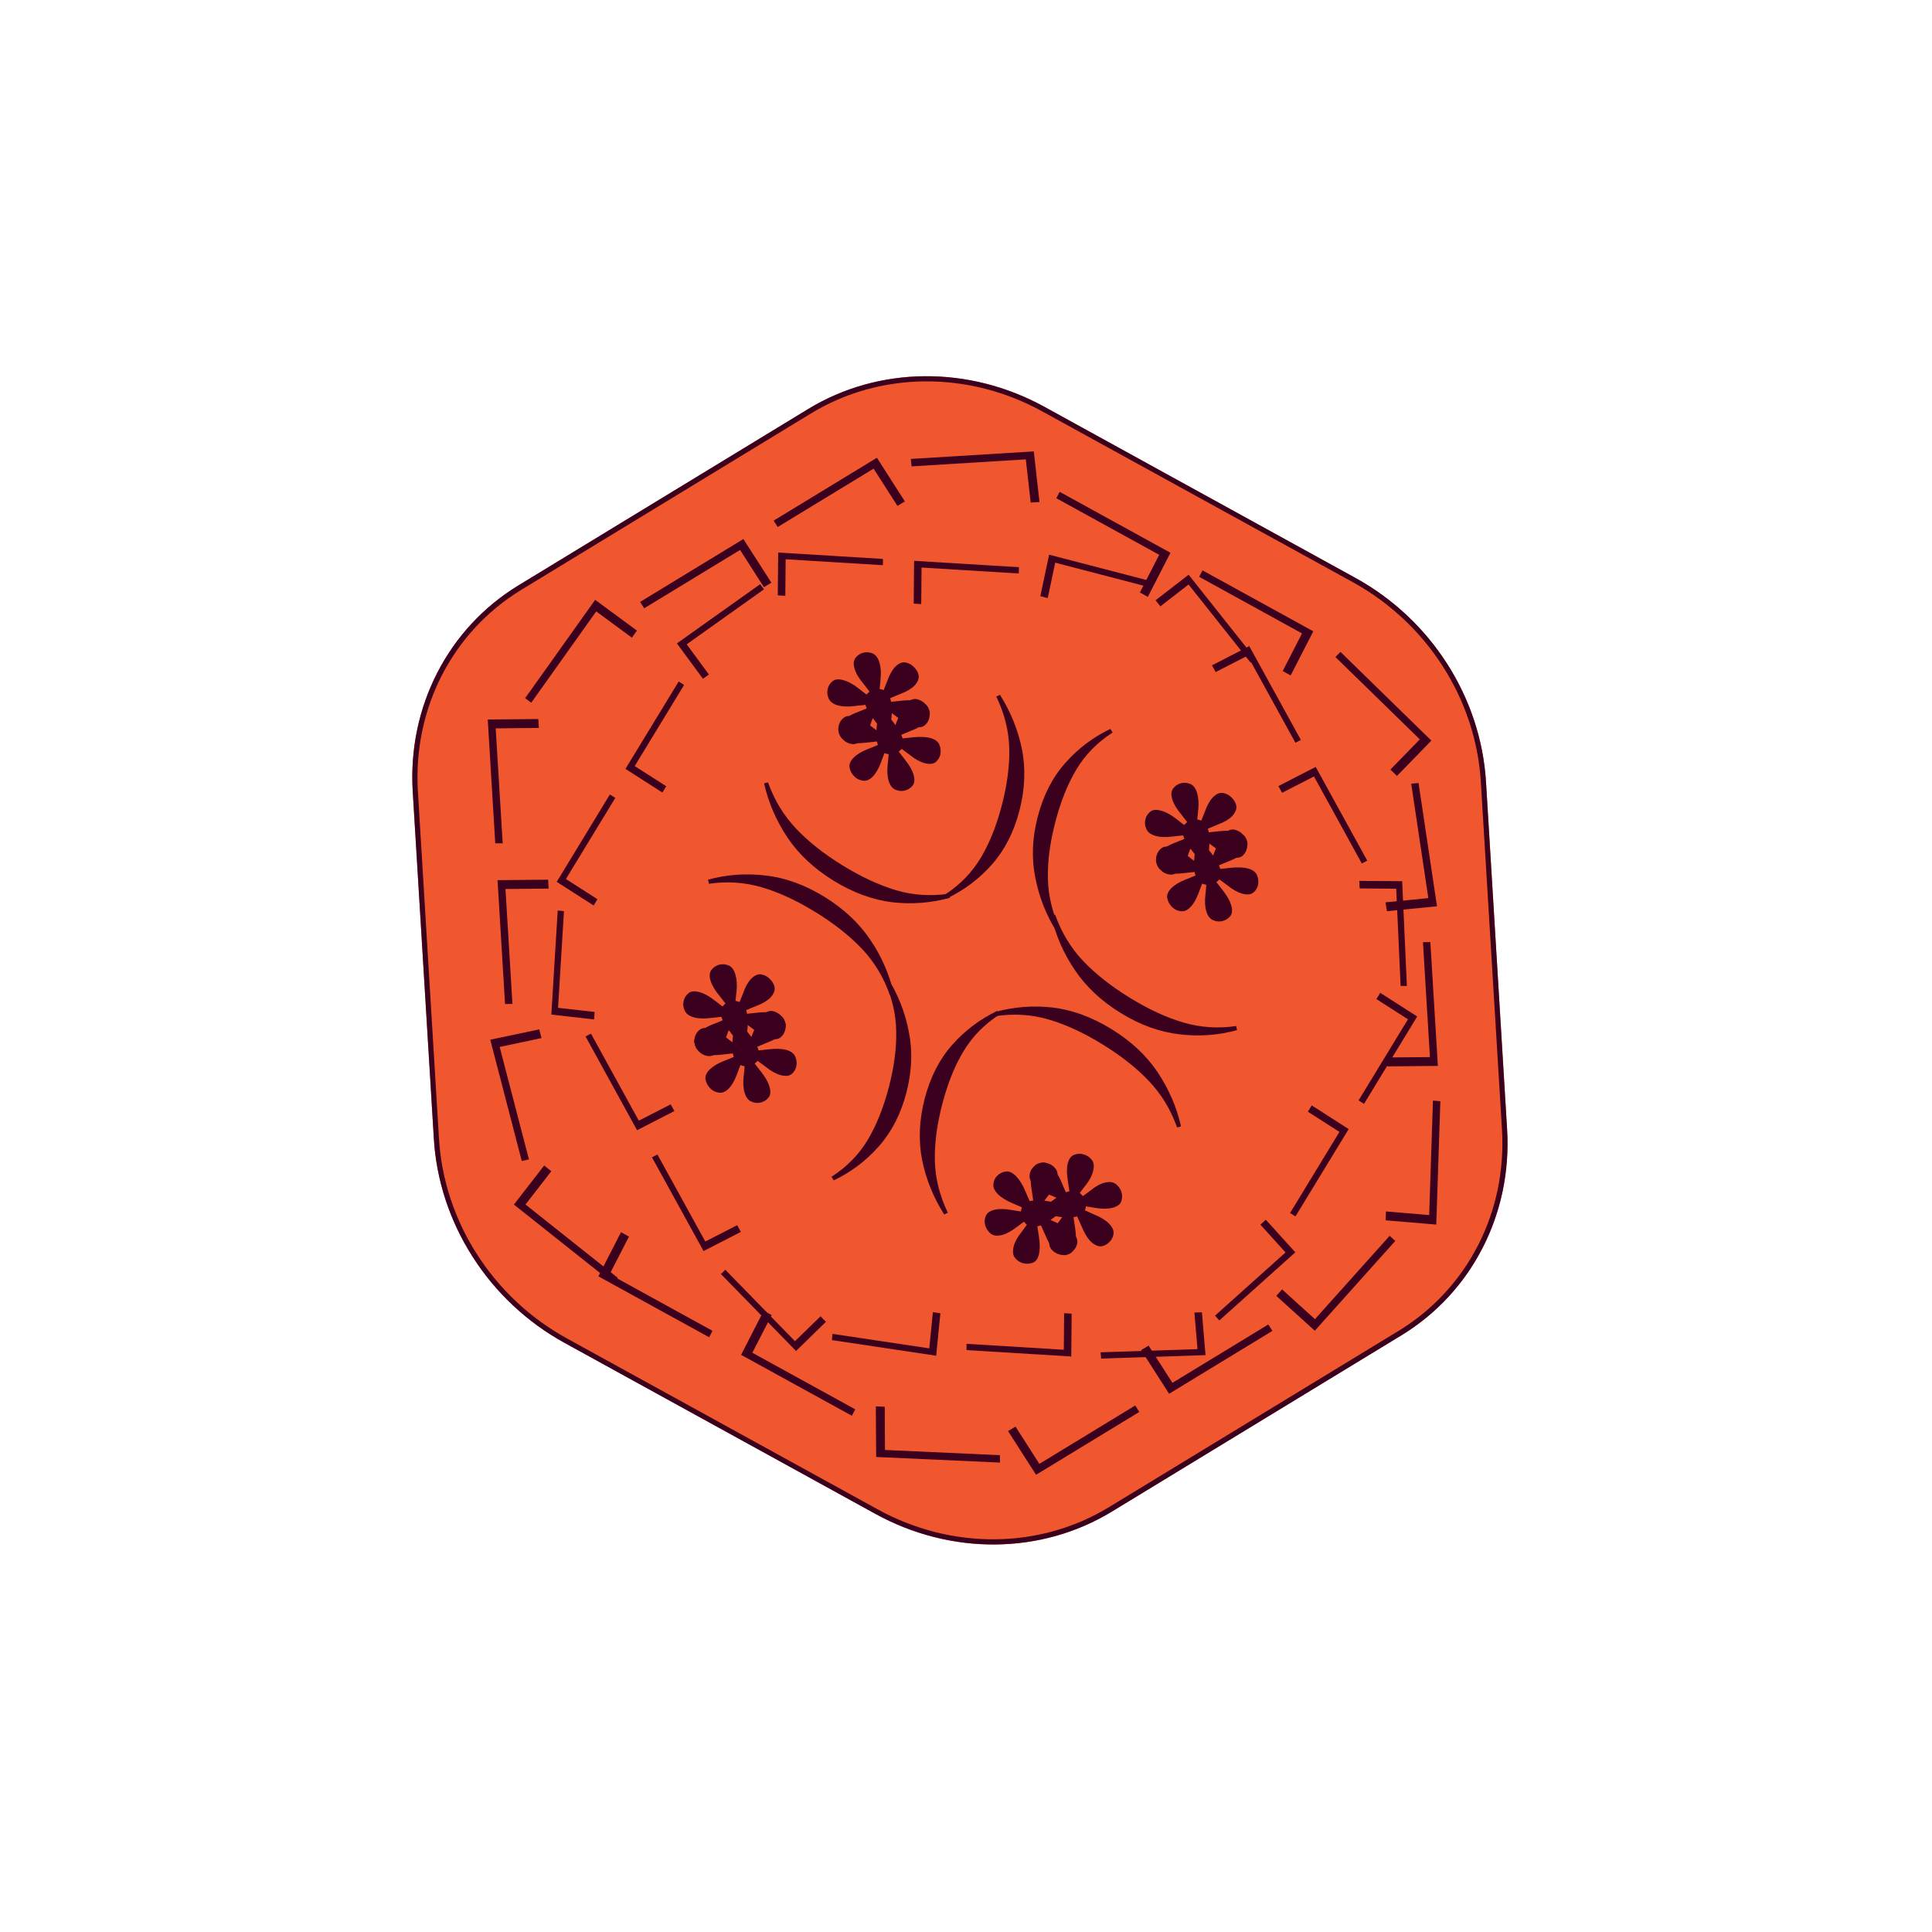 <svg width="46" height="46" viewBox="0 0 46 46" fill="none" xmlns="http://www.w3.org/2000/svg">
<path d="M13.441 31.973C11.639 30.982 10.452 29.129 10.33 27.115L9.827 18.846C9.705 16.832 10.665 14.96 12.345 13.937L19.241 9.739C20.922 8.716 23.068 8.696 24.871 9.688L32.269 13.758C34.072 14.749 35.258 16.601 35.381 18.616L35.883 26.884C36.006 28.899 35.046 30.771 33.366 31.794L26.47 35.992C24.789 37.015 22.643 37.035 20.84 36.043L13.441 31.973Z" fill="#F0572F"/>
<path fill-rule="evenodd" clip-rule="evenodd" d="M9.95 18.845L10.452 27.113C10.572 29.084 11.732 30.896 13.496 31.866L20.895 35.936C22.659 36.906 24.758 36.887 26.402 35.886L33.298 31.688C34.942 30.687 35.881 28.857 35.761 26.886L35.258 18.617C35.139 16.646 33.978 14.835 32.215 13.864L24.816 9.795C23.052 8.825 20.953 8.843 19.309 9.844L12.413 14.043C10.769 15.044 9.83 16.874 9.95 18.845ZM10.33 27.115C10.452 29.129 11.639 30.982 13.441 31.973L20.84 36.043C22.643 37.035 24.789 37.015 26.47 35.992L33.366 31.794C35.046 30.771 36.006 28.899 35.883 26.884L35.381 18.616C35.258 16.601 34.072 14.749 32.269 13.758L24.871 9.688C23.068 8.696 20.922 8.716 19.241 9.739L12.345 13.937C10.665 14.96 9.705 16.832 9.827 18.846L10.33 27.115Z" fill="#3A001E"/>
<path d="M17.353 25.915C17.272 25.997 17.192 26.03 17.11 26.014C17.029 26.002 16.962 25.967 16.909 25.911C16.851 25.852 16.814 25.784 16.799 25.706C16.783 25.628 16.816 25.548 16.896 25.466C16.974 25.389 17.083 25.322 17.223 25.266C17.365 25.213 17.538 25.139 17.743 25.042L17.76 25.056C17.67 25.255 17.6 25.428 17.547 25.577C17.492 25.726 17.427 25.839 17.353 25.915ZM17.748 25.059C17.531 25.073 17.342 25.09 17.183 25.11C17.023 25.13 16.89 25.125 16.784 25.095C16.669 25.062 16.596 25.007 16.564 24.929C16.53 24.856 16.522 24.782 16.54 24.708C16.557 24.63 16.596 24.567 16.659 24.518C16.717 24.471 16.803 24.463 16.918 24.495C17.028 24.525 17.146 24.589 17.273 24.688C17.396 24.788 17.555 24.905 17.749 25.04L17.748 25.059ZM17.739 25.049C17.611 24.864 17.495 24.707 17.391 24.578C17.285 24.453 17.215 24.336 17.182 24.225C17.148 24.111 17.155 24.023 17.205 23.961C17.255 23.899 17.316 23.859 17.387 23.841C17.462 23.822 17.537 23.828 17.61 23.858C17.684 23.889 17.738 23.961 17.773 24.075C17.806 24.186 17.815 24.317 17.8 24.468C17.782 24.62 17.767 24.81 17.755 25.039L17.739 25.049ZM17.756 25.044L17.742 25.036C17.831 24.837 17.904 24.663 17.96 24.513C18.012 24.365 18.075 24.253 18.149 24.177C18.229 24.095 18.309 24.06 18.39 24.072C18.471 24.088 18.539 24.125 18.592 24.181C18.654 24.239 18.692 24.305 18.707 24.379C18.718 24.458 18.685 24.54 18.605 24.626C18.528 24.703 18.418 24.768 18.276 24.82C18.136 24.876 17.962 24.951 17.756 25.044ZM18.583 25.597C18.474 25.567 18.357 25.502 18.234 25.403C18.108 25.307 17.948 25.191 17.753 25.052L17.753 25.033C17.971 25.019 18.159 25.002 18.319 24.982C18.48 24.965 18.613 24.97 18.717 24.997C18.832 25.029 18.905 25.083 18.935 25.157C18.967 25.235 18.976 25.311 18.961 25.384C18.945 25.462 18.907 25.525 18.849 25.572C18.787 25.621 18.698 25.629 18.583 25.597ZM18.114 26.25C18.043 26.268 17.97 26.262 17.897 26.232C17.819 26.203 17.763 26.131 17.729 26.017C17.696 25.91 17.689 25.779 17.707 25.622C17.725 25.47 17.738 25.279 17.745 25.047L17.762 25.043C17.894 25.227 18.012 25.383 18.116 25.512C18.219 25.642 18.287 25.76 18.319 25.866C18.354 25.981 18.348 26.068 18.302 26.129C18.252 26.191 18.189 26.231 18.114 26.25Z" fill="#3A001E"/>
<path d="M17.089 25.043C17.009 25.125 16.928 25.158 16.846 25.142C16.766 25.129 16.699 25.095 16.646 25.039C16.588 24.98 16.551 24.911 16.535 24.833C16.52 24.755 16.552 24.675 16.633 24.593C16.71 24.516 16.819 24.45 16.96 24.393C17.102 24.341 17.275 24.266 17.48 24.169L17.496 24.184C17.407 24.383 17.336 24.556 17.284 24.705C17.228 24.854 17.163 24.967 17.089 25.043ZM17.485 24.186C17.267 24.201 17.079 24.218 16.919 24.238C16.759 24.258 16.627 24.253 16.521 24.222C16.406 24.19 16.333 24.135 16.301 24.057C16.267 23.984 16.259 23.91 16.277 23.836C16.294 23.758 16.333 23.694 16.395 23.646C16.453 23.598 16.54 23.591 16.655 23.623C16.765 23.652 16.883 23.716 17.01 23.816C17.133 23.915 17.291 24.033 17.486 24.168L17.485 24.186ZM17.476 24.176C17.348 23.992 17.232 23.835 17.128 23.706C17.022 23.581 16.952 23.463 16.919 23.353C16.884 23.239 16.892 23.151 16.942 23.089C16.992 23.027 17.052 22.987 17.124 22.969C17.199 22.95 17.273 22.956 17.347 22.986C17.421 23.017 17.475 23.089 17.509 23.203C17.543 23.313 17.552 23.444 17.537 23.596C17.518 23.748 17.503 23.938 17.491 24.166L17.476 24.176ZM17.493 24.172L17.478 24.164C17.568 23.965 17.64 23.791 17.696 23.641C17.748 23.493 17.811 23.38 17.885 23.304C17.966 23.222 18.046 23.188 18.127 23.2C18.208 23.216 18.276 23.252 18.329 23.308C18.391 23.366 18.429 23.433 18.443 23.507C18.455 23.586 18.421 23.668 18.342 23.754C18.264 23.831 18.155 23.895 18.013 23.948C17.872 24.004 17.699 24.079 17.493 24.172ZM18.32 24.724C18.21 24.695 18.094 24.63 17.971 24.53C17.845 24.435 17.684 24.318 17.489 24.179L17.489 24.161C17.707 24.146 17.896 24.129 18.055 24.109C18.216 24.093 18.349 24.098 18.454 24.125C18.569 24.157 18.641 24.21 18.672 24.285C18.703 24.363 18.712 24.438 18.698 24.512C18.681 24.59 18.643 24.652 18.585 24.7C18.523 24.748 18.435 24.757 18.32 24.724ZM17.851 25.378C17.78 25.396 17.707 25.39 17.633 25.36C17.556 25.33 17.5 25.258 17.465 25.144C17.433 25.038 17.426 24.906 17.443 24.75C17.462 24.598 17.475 24.406 17.482 24.175L17.499 24.171C17.631 24.354 17.749 24.511 17.852 24.64C17.956 24.77 18.024 24.887 18.056 24.994C18.09 25.108 18.085 25.196 18.038 25.257C17.988 25.319 17.926 25.359 17.851 25.378Z" fill="#3A001E"/>
<path d="M20.782 18.488C20.702 18.57 20.621 18.602 20.539 18.586C20.459 18.574 20.392 18.54 20.339 18.484C20.28 18.425 20.244 18.356 20.228 18.278C20.213 18.2 20.245 18.12 20.326 18.038C20.403 17.961 20.512 17.895 20.653 17.838C20.795 17.786 20.968 17.711 21.173 17.614L21.189 17.628C21.1 17.827 21.029 18.001 20.977 18.149C20.921 18.299 20.856 18.412 20.782 18.488ZM21.178 17.631C20.96 17.646 20.771 17.663 20.612 17.683C20.452 17.703 20.32 17.698 20.213 17.667C20.099 17.635 20.026 17.58 19.994 17.502C19.96 17.428 19.952 17.355 19.97 17.28C19.986 17.202 20.026 17.139 20.088 17.091C20.146 17.043 20.233 17.035 20.348 17.068C20.457 17.097 20.576 17.161 20.703 17.26C20.826 17.36 20.984 17.478 21.178 17.613L21.178 17.631ZM21.169 17.621C21.041 17.437 20.924 17.28 20.821 17.15C20.715 17.026 20.645 16.908 20.611 16.798C20.577 16.684 20.585 16.596 20.635 16.534C20.685 16.472 20.745 16.432 20.817 16.414C20.892 16.395 20.966 16.401 21.04 16.431C21.114 16.461 21.168 16.534 21.202 16.648C21.236 16.758 21.245 16.889 21.23 17.04C21.211 17.193 21.196 17.383 21.184 17.611L21.169 17.621ZM21.186 17.617L21.171 17.608C21.261 17.41 21.333 17.235 21.389 17.086C21.441 16.938 21.504 16.825 21.578 16.749C21.659 16.667 21.739 16.632 21.819 16.645C21.901 16.661 21.968 16.697 22.022 16.753C22.084 16.811 22.122 16.877 22.136 16.951C22.148 17.03 22.114 17.113 22.035 17.198C21.957 17.276 21.848 17.34 21.706 17.393C21.565 17.449 21.392 17.524 21.186 17.617ZM22.013 18.169C21.903 18.14 21.787 18.075 21.663 17.975C21.538 17.88 21.377 17.763 21.182 17.624L21.182 17.605C21.4 17.591 21.589 17.574 21.748 17.554C21.909 17.538 22.042 17.543 22.147 17.57C22.262 17.602 22.334 17.655 22.365 17.729C22.396 17.807 22.405 17.883 22.391 17.956C22.374 18.034 22.336 18.097 22.278 18.145C22.216 18.193 22.128 18.201 22.013 18.169ZM21.544 18.823C21.473 18.841 21.4 18.835 21.326 18.805C21.249 18.775 21.192 18.703 21.158 18.589C21.126 18.482 21.119 18.351 21.136 18.195C21.155 18.043 21.168 17.851 21.175 17.62L21.192 17.616C21.324 17.799 21.442 17.956 21.545 18.085C21.649 18.214 21.717 18.332 21.749 18.439C21.783 18.553 21.777 18.641 21.731 18.702C21.681 18.763 21.619 18.804 21.544 18.823Z" fill="#3A001E"/>
<path d="M20.519 17.615C20.439 17.697 20.358 17.73 20.276 17.714C20.195 17.701 20.129 17.667 20.075 17.611C20.017 17.552 19.98 17.484 19.965 17.405C19.949 17.328 19.982 17.248 20.062 17.166C20.14 17.089 20.249 17.022 20.39 16.966C20.531 16.913 20.704 16.839 20.91 16.742L20.926 16.756C20.837 16.955 20.766 17.128 20.714 17.277C20.658 17.426 20.593 17.539 20.519 17.615ZM20.915 16.759C20.697 16.773 20.508 16.79 20.349 16.81C20.189 16.83 20.056 16.825 19.95 16.795C19.835 16.762 19.762 16.707 19.73 16.629C19.696 16.556 19.688 16.482 19.706 16.408C19.723 16.33 19.762 16.267 19.825 16.218C19.883 16.171 19.969 16.163 20.084 16.195C20.194 16.225 20.312 16.289 20.439 16.388C20.562 16.488 20.721 16.605 20.915 16.74L20.915 16.759ZM20.906 16.749C20.777 16.564 20.661 16.407 20.558 16.278C20.451 16.153 20.381 16.036 20.348 15.925C20.314 15.811 20.321 15.723 20.371 15.661C20.421 15.599 20.482 15.559 20.553 15.541C20.628 15.522 20.703 15.528 20.777 15.558C20.85 15.589 20.904 15.661 20.939 15.775C20.972 15.886 20.981 16.016 20.966 16.168C20.948 16.32 20.933 16.51 20.921 16.739L20.906 16.749ZM20.922 16.744L20.908 16.736C20.997 16.537 21.07 16.363 21.126 16.213C21.178 16.065 21.241 15.953 21.315 15.877C21.395 15.795 21.476 15.76 21.556 15.772C21.638 15.788 21.705 15.825 21.758 15.881C21.82 15.939 21.858 16.005 21.873 16.079C21.884 16.158 21.851 16.24 21.772 16.326C21.694 16.403 21.584 16.468 21.442 16.52C21.302 16.576 21.128 16.651 20.922 16.744ZM21.749 17.297C21.64 17.267 21.523 17.202 21.4 17.102C21.274 17.007 21.114 16.89 20.919 16.752L20.919 16.733C21.137 16.719 21.326 16.701 21.485 16.681C21.646 16.665 21.779 16.67 21.884 16.697C21.998 16.729 22.071 16.783 22.101 16.857C22.133 16.935 22.142 17.011 22.128 17.084C22.111 17.162 22.073 17.225 22.015 17.272C21.953 17.321 21.864 17.329 21.749 17.297ZM21.28 17.95C21.209 17.968 21.137 17.962 21.063 17.932C20.985 17.902 20.929 17.831 20.895 17.716C20.863 17.61 20.855 17.479 20.873 17.323C20.891 17.17 20.904 16.979 20.911 16.747L20.928 16.743C21.06 16.927 21.178 17.083 21.282 17.212C21.386 17.342 21.453 17.46 21.485 17.566C21.52 17.68 21.514 17.768 21.468 17.829C21.418 17.891 21.355 17.931 21.28 17.95Z" fill="#3A001E"/>
<path d="M28.346 21.595C28.265 21.677 28.184 21.71 28.103 21.694C28.022 21.681 27.955 21.647 27.902 21.591C27.844 21.532 27.807 21.463 27.792 21.386C27.776 21.308 27.809 21.228 27.889 21.146C27.967 21.069 28.076 21.002 28.216 20.946C28.358 20.893 28.531 20.819 28.736 20.721L28.753 20.736C28.663 20.935 28.593 21.108 28.54 21.257C28.485 21.406 28.42 21.519 28.346 21.595ZM28.741 20.739C28.524 20.753 28.335 20.77 28.175 20.79C28.016 20.81 27.883 20.805 27.777 20.775C27.662 20.742 27.589 20.687 27.557 20.609C27.523 20.536 27.515 20.462 27.533 20.388C27.55 20.31 27.589 20.247 27.651 20.198C27.71 20.15 27.796 20.143 27.911 20.175C28.021 20.205 28.139 20.269 28.266 20.368C28.389 20.468 28.548 20.585 28.742 20.72L28.741 20.739ZM28.732 20.729C28.604 20.544 28.488 20.387 28.384 20.258C28.278 20.133 28.208 20.016 28.175 19.905C28.14 19.791 28.148 19.703 28.198 19.641C28.248 19.579 28.309 19.539 28.38 19.521C28.455 19.502 28.53 19.508 28.603 19.538C28.677 19.569 28.731 19.641 28.766 19.755C28.799 19.866 28.808 19.996 28.793 20.148C28.775 20.3 28.759 20.49 28.748 20.719L28.732 20.729ZM28.749 20.724L28.735 20.716C28.824 20.517 28.897 20.343 28.953 20.193C29.005 20.045 29.068 19.933 29.142 19.856C29.222 19.775 29.302 19.74 29.383 19.752C29.464 19.768 29.532 19.805 29.585 19.861C29.647 19.919 29.685 19.985 29.7 20.059C29.711 20.138 29.677 20.22 29.598 20.306C29.521 20.383 29.411 20.448 29.269 20.5C29.129 20.556 28.955 20.631 28.749 20.724ZM29.576 21.276C29.466 21.247 29.35 21.182 29.227 21.082C29.101 20.987 28.941 20.87 28.745 20.732L28.746 20.713C28.964 20.699 29.152 20.681 29.312 20.661C29.473 20.645 29.605 20.65 29.71 20.677C29.825 20.709 29.898 20.763 29.928 20.837C29.96 20.915 29.968 20.99 29.954 21.064C29.938 21.142 29.9 21.205 29.841 21.252C29.779 21.301 29.691 21.309 29.576 21.276ZM29.107 21.93C29.036 21.948 28.963 21.942 28.89 21.912C28.812 21.882 28.756 21.811 28.721 21.696C28.689 21.59 28.682 21.459 28.7 21.302C28.718 21.15 28.731 20.959 28.738 20.727L28.755 20.723C28.887 20.907 29.005 21.063 29.109 21.192C29.212 21.322 29.28 21.44 29.312 21.546C29.347 21.66 29.341 21.748 29.295 21.809C29.245 21.871 29.182 21.911 29.107 21.93Z" fill="#3A001E"/>
<path d="M28.082 20.723C28.002 20.805 27.921 20.837 27.84 20.821C27.759 20.809 27.692 20.775 27.639 20.718C27.581 20.66 27.544 20.591 27.528 20.513C27.513 20.435 27.545 20.355 27.626 20.273C27.703 20.196 27.812 20.129 27.953 20.073C28.095 20.021 28.268 19.946 28.473 19.849L28.489 19.863C28.4 20.062 28.329 20.236 28.277 20.384C28.221 20.534 28.156 20.646 28.082 20.723ZM28.478 19.866C28.26 19.88 28.072 19.898 27.912 19.918C27.753 19.938 27.62 19.933 27.514 19.902C27.399 19.87 27.326 19.815 27.294 19.737C27.26 19.663 27.252 19.59 27.27 19.515C27.287 19.437 27.326 19.374 27.388 19.326C27.447 19.278 27.533 19.27 27.648 19.303C27.758 19.332 27.876 19.396 28.003 19.495C28.126 19.595 28.285 19.712 28.479 19.848L28.478 19.866ZM28.469 19.856C28.341 19.672 28.225 19.515 28.121 19.385C28.015 19.261 27.945 19.143 27.912 19.033C27.877 18.919 27.885 18.831 27.935 18.769C27.985 18.707 28.046 18.667 28.117 18.649C28.192 18.63 28.266 18.635 28.34 18.666C28.414 18.696 28.468 18.768 28.503 18.883C28.536 18.993 28.545 19.124 28.53 19.275C28.512 19.427 28.496 19.618 28.484 19.846L28.469 19.856ZM28.486 19.852L28.471 19.843C28.561 19.644 28.633 19.47 28.689 19.321C28.741 19.172 28.805 19.06 28.878 18.984C28.959 18.902 29.039 18.867 29.12 18.88C29.201 18.896 29.269 18.932 29.322 18.988C29.384 19.046 29.422 19.112 29.436 19.186C29.448 19.265 29.414 19.348 29.335 19.433C29.258 19.511 29.148 19.575 29.006 19.628C28.866 19.684 28.692 19.759 28.486 19.852ZM29.313 20.404C29.203 20.375 29.087 20.31 28.964 20.21C28.838 20.115 28.677 19.998 28.482 19.859L28.483 19.84C28.7 19.826 28.889 19.809 29.049 19.789C29.209 19.773 29.342 19.778 29.447 19.804C29.562 19.837 29.634 19.89 29.665 19.964C29.697 20.042 29.705 20.118 29.691 20.191C29.674 20.269 29.637 20.332 29.578 20.38C29.516 20.428 29.428 20.436 29.313 20.404ZM28.844 21.058C28.773 21.076 28.7 21.07 28.626 21.039C28.549 21.01 28.493 20.938 28.458 20.824C28.426 20.717 28.419 20.586 28.436 20.43C28.455 20.278 28.468 20.086 28.475 19.855L28.492 19.85C28.624 20.034 28.742 20.191 28.845 20.32C28.949 20.449 29.017 20.567 29.049 20.674C29.084 20.788 29.078 20.875 29.032 20.936C28.982 20.998 28.919 21.039 28.844 21.058Z" fill="#3A001E"/>
<path d="M23.762 28.435C23.676 28.349 23.64 28.266 23.653 28.185C23.662 28.106 23.693 28.041 23.747 27.991C23.804 27.936 23.871 27.903 23.948 27.893C24.026 27.882 24.107 27.919 24.192 28.005C24.273 28.087 24.344 28.201 24.406 28.345C24.465 28.49 24.547 28.668 24.653 28.879L24.64 28.895C24.436 28.793 24.26 28.712 24.109 28.65C23.957 28.585 23.841 28.513 23.762 28.435ZM24.636 28.883C24.613 28.664 24.587 28.474 24.561 28.314C24.534 28.152 24.533 28.02 24.559 27.915C24.587 27.802 24.639 27.733 24.715 27.706C24.787 27.676 24.861 27.672 24.936 27.695C25.015 27.716 25.08 27.76 25.131 27.825C25.181 27.886 25.193 27.974 25.165 28.086C25.14 28.195 25.081 28.309 24.987 28.43C24.893 28.547 24.782 28.699 24.655 28.885L24.636 28.883ZM24.646 28.875C24.825 28.758 24.977 28.651 25.102 28.555C25.223 28.456 25.337 28.394 25.447 28.367C25.559 28.34 25.648 28.353 25.712 28.407C25.776 28.46 25.819 28.524 25.84 28.596C25.862 28.672 25.86 28.747 25.832 28.819C25.805 28.891 25.735 28.941 25.622 28.968C25.513 28.995 25.382 28.996 25.23 28.972C25.077 28.944 24.886 28.917 24.656 28.891L24.646 28.875ZM24.651 28.892L24.659 28.878C24.862 28.98 25.039 29.063 25.191 29.128C25.342 29.189 25.457 29.259 25.537 29.338C25.622 29.424 25.66 29.506 25.651 29.586C25.638 29.667 25.605 29.732 25.551 29.782C25.496 29.84 25.431 29.875 25.357 29.884C25.279 29.891 25.195 29.852 25.106 29.768C25.025 29.685 24.956 29.572 24.897 29.427C24.835 29.282 24.753 29.104 24.651 28.892ZM24.133 29.686C24.158 29.578 24.218 29.465 24.312 29.348C24.402 29.229 24.513 29.075 24.643 28.888L24.662 28.889C24.686 29.108 24.711 29.298 24.738 29.459C24.761 29.621 24.761 29.754 24.739 29.857C24.712 29.97 24.661 30.04 24.588 30.066C24.512 30.093 24.436 30.097 24.362 30.078C24.283 30.056 24.219 30.015 24.169 29.953C24.117 29.888 24.106 29.799 24.133 29.686ZM23.458 29.177C23.437 29.104 23.44 29.032 23.468 28.96C23.494 28.884 23.563 28.832 23.676 28.805C23.782 28.779 23.913 28.78 24.07 28.807C24.223 28.835 24.416 28.86 24.647 28.881L24.652 28.898C24.474 29.019 24.323 29.127 24.197 29.223C24.072 29.319 23.957 29.38 23.852 29.406C23.739 29.433 23.651 29.422 23.588 29.372C23.524 29.318 23.481 29.253 23.458 29.177Z" fill="#3A001E"/>
<path d="M24.624 28.224C24.539 28.139 24.503 28.056 24.515 27.975C24.524 27.895 24.556 27.831 24.61 27.781C24.666 27.726 24.733 27.693 24.811 27.683C24.888 27.672 24.97 27.709 25.055 27.795C25.135 27.877 25.207 27.991 25.269 28.135C25.327 28.28 25.41 28.458 25.516 28.669L25.502 28.685C25.299 28.583 25.122 28.501 24.971 28.44C24.819 28.375 24.704 28.303 24.624 28.224ZM25.499 28.673C25.475 28.454 25.45 28.264 25.423 28.103C25.396 27.942 25.396 27.81 25.422 27.705C25.449 27.592 25.501 27.522 25.578 27.495C25.65 27.466 25.723 27.462 25.799 27.485C25.877 27.506 25.942 27.55 25.994 27.615C26.044 27.676 26.055 27.763 26.028 27.876C26.003 27.984 25.944 28.099 25.85 28.22C25.755 28.337 25.644 28.489 25.517 28.675L25.499 28.673ZM25.508 28.665C25.688 28.547 25.84 28.441 25.965 28.345C26.085 28.246 26.2 28.184 26.309 28.157C26.422 28.13 26.51 28.143 26.574 28.197C26.639 28.25 26.681 28.314 26.702 28.386C26.724 28.462 26.722 28.536 26.695 28.608C26.667 28.68 26.597 28.73 26.484 28.758C26.375 28.784 26.245 28.786 26.093 28.761C25.939 28.733 25.748 28.706 25.519 28.68L25.508 28.665ZM25.513 28.682L25.521 28.668C25.724 28.769 25.902 28.853 26.054 28.918C26.204 28.979 26.32 29.049 26.399 29.128C26.484 29.213 26.523 29.296 26.514 29.376C26.501 29.456 26.468 29.522 26.414 29.572C26.358 29.63 26.294 29.664 26.22 29.674C26.141 29.681 26.058 29.642 25.968 29.558C25.888 29.475 25.818 29.361 25.76 29.216C25.698 29.072 25.615 28.894 25.513 28.682ZM24.995 29.476C25.02 29.368 25.08 29.255 25.175 29.138C25.265 29.018 25.375 28.865 25.506 28.678L25.524 28.679C25.548 28.898 25.573 29.088 25.6 29.249C25.623 29.411 25.624 29.544 25.602 29.647C25.574 29.76 25.524 29.829 25.451 29.855C25.374 29.882 25.299 29.887 25.225 29.868C25.146 29.846 25.081 29.805 25.031 29.743C24.98 29.678 24.968 29.589 24.995 29.476ZM24.321 28.966C24.3 28.894 24.303 28.822 24.33 28.75C24.356 28.674 24.426 28.622 24.539 28.595C24.644 28.569 24.775 28.57 24.932 28.597C25.086 28.625 25.278 28.649 25.51 28.671L25.515 28.688C25.337 28.809 25.185 28.917 25.06 29.013C24.935 29.109 24.82 29.17 24.714 29.195C24.601 29.223 24.513 29.212 24.45 29.162C24.386 29.108 24.343 29.043 24.321 28.966Z" fill="#3A001E"/>
<path d="M23.748 24.067L23.801 24.152C23.438 24.387 23.152 24.679 22.942 25.028C22.733 25.373 22.565 25.792 22.437 26.282C22.308 26.773 22.249 27.227 22.259 27.644C22.269 28.057 22.372 28.467 22.567 28.874L22.481 28.916C22.224 28.512 22.048 28.078 21.954 27.613C21.864 27.147 21.886 26.66 22.018 26.153C22.151 25.646 22.367 25.221 22.669 24.88C22.974 24.535 23.334 24.265 23.748 24.067Z" fill="#3A001E"/>
<path d="M21.118 23.255C21.374 23.66 21.548 24.095 21.638 24.561C21.732 25.025 21.713 25.511 21.58 26.018C21.448 26.525 21.229 26.951 20.923 27.295C20.622 27.637 20.265 27.907 19.851 28.104L19.798 28.019C20.16 27.785 20.446 27.494 20.655 27.149C20.864 26.8 21.033 26.38 21.162 25.889C21.29 25.398 21.349 24.946 21.338 24.532C21.329 24.116 21.226 23.704 21.031 23.297L21.118 23.255Z" fill="#3A001E"/>
<path d="M22.541 21.393L22.488 21.307C22.851 21.073 23.137 20.781 23.347 20.432C23.555 20.086 23.724 19.668 23.852 19.177C23.98 18.686 24.04 18.233 24.03 17.816C24.02 17.402 23.917 16.992 23.722 16.585L23.808 16.543C24.065 16.948 24.24 17.382 24.334 17.846C24.424 18.312 24.403 18.799 24.271 19.306C24.138 19.814 23.921 20.238 23.62 20.58C23.315 20.924 22.955 21.195 22.541 21.393Z" fill="#3A001E"/>
<path d="M25.171 22.205C24.914 21.8 24.741 21.365 24.651 20.899C24.557 20.435 24.576 19.949 24.709 19.442C24.841 18.935 25.06 18.509 25.365 18.165C25.666 17.823 26.024 17.553 26.438 17.355L26.491 17.441C26.128 17.675 25.843 17.965 25.634 18.311C25.424 18.66 25.255 19.08 25.127 19.571C24.999 20.062 24.94 20.514 24.95 20.927C24.96 21.344 25.062 21.756 25.258 22.163L25.171 22.205Z" fill="#3A001E"/>
<path d="M18.193 18.652L18.286 18.628C18.437 19.051 18.66 19.418 18.954 19.728C19.244 20.037 19.614 20.329 20.062 20.605C20.51 20.881 20.936 21.078 21.341 21.198C21.743 21.315 22.162 21.343 22.596 21.279L22.619 21.376C22.174 21.499 21.717 21.535 21.248 21.483C20.779 21.425 20.312 21.255 19.849 20.97C19.387 20.685 19.021 20.344 18.753 19.947C18.484 19.546 18.297 19.114 18.193 18.652Z" fill="#3A001E"/>
<path d="M16.858 20.945C17.303 20.822 17.76 20.789 18.23 20.846C18.698 20.898 19.164 21.067 19.627 21.352C20.09 21.637 20.456 21.98 20.725 22.381C20.993 22.778 21.179 23.207 21.284 23.669L21.19 23.694C21.039 23.27 20.818 22.904 20.527 22.596C20.234 22.285 19.863 21.992 19.415 21.716C18.967 21.441 18.542 21.244 18.14 21.127C17.735 21.007 17.315 20.979 16.881 21.042L16.858 20.945Z" fill="#3A001E"/>
<path d="M28.12 26.819L28.026 26.844C27.875 26.42 27.653 26.053 27.359 25.743C27.068 25.434 26.698 25.142 26.251 24.866C25.803 24.591 25.376 24.393 24.971 24.274C24.569 24.156 24.151 24.129 23.717 24.192L23.694 24.095C24.139 23.972 24.595 23.936 25.064 23.989C25.534 24.046 26 24.217 26.463 24.502C26.926 24.786 27.291 25.127 27.559 25.524C27.828 25.926 28.015 26.357 28.12 26.819Z" fill="#3A001E"/>
<path d="M29.454 24.526C29.01 24.649 28.552 24.683 28.082 24.626C27.614 24.573 27.148 24.405 26.685 24.12C26.222 23.835 25.856 23.492 25.587 23.09C25.319 22.693 25.133 22.264 25.028 21.803L25.122 21.778C25.273 22.201 25.494 22.567 25.785 22.876C26.079 23.186 26.45 23.479 26.898 23.755C27.346 24.031 27.771 24.227 28.173 24.345C28.578 24.464 28.997 24.493 29.432 24.43L29.454 24.526Z" fill="#3A001E"/>
<path d="M12.236 28.68L12.956 27.751L13.126 27.886L12.512 28.679L14.708 30.424L14.602 30.56L12.236 28.68Z" fill="#3A001E"/>
<path d="M11.673 24.755L12.839 24.509L12.893 24.716L11.897 24.927L12.594 27.605L12.423 27.642L11.673 24.755Z" fill="#3A001E"/>
<path d="M11.846 20.956L13.05 20.945L13.063 21.157L12.035 21.167L12.201 23.903L12.025 23.904L11.846 20.956Z" fill="#3A001E"/>
<path d="M11.613 17.131L12.817 17.12L12.83 17.332L11.802 17.342L11.969 20.078L11.792 20.08L11.613 17.131Z" fill="#3A001E"/>
<path d="M14.17 14.282L15.165 15.014L15.045 15.183L14.196 14.557L12.649 16.731L12.503 16.624L14.17 14.282Z" fill="#3A001E"/>
<path d="M17.7 12.834L18.366 13.873L18.189 13.981L17.621 13.094L15.338 14.483L15.241 14.331L17.7 12.834Z" fill="#3A001E"/>
<path d="M20.879 10.899L21.544 11.938L21.368 12.046L20.8 11.158L18.517 12.548L18.42 12.396L20.879 10.899Z" fill="#3A001E"/>
<path d="M24.614 10.748L24.75 11.953L24.54 11.965L24.424 10.937L21.705 11.104L21.685 10.927L24.614 10.748Z" fill="#3A001E"/>
<path d="M27.868 13.161L27.329 14.211L27.14 14.107L27.6 13.21L25.151 11.863L25.23 11.71L27.868 13.161Z" fill="#3A001E"/>
<path d="M31.269 15.031L30.73 16.082L30.541 15.977L31 15.081L28.552 13.734L28.631 13.58L31.269 15.031Z" fill="#3A001E"/>
<path d="M34.08 17.633L33.261 18.475L33.105 18.323L33.805 17.604L31.796 15.644L31.916 15.521L34.08 17.633Z" fill="#3A001E"/>
<path d="M34.214 21.578L33.021 21.695L32.989 21.484L34.008 21.384L33.6 18.66L33.775 18.643L34.214 21.578Z" fill="#3A001E"/>
<path d="M34.235 25.379L33.031 25.39L33.018 25.178L34.046 25.169L33.88 22.433L34.056 22.431L34.235 25.379Z" fill="#3A001E"/>
<path d="M34.197 29.157L32.992 29.055L32.999 28.844L34.028 28.931L34.118 26.205L34.294 26.22L34.197 29.157Z" fill="#3A001E"/>
<path d="M31.305 31.684L30.388 30.854L30.526 30.7L31.308 31.409L33.087 29.424L33.221 29.546L31.305 31.684Z" fill="#3A001E"/>
<path d="M27.836 33.185L27.17 32.145L27.347 32.038L27.915 32.925L30.198 31.535L30.295 31.688L27.836 33.185Z" fill="#3A001E"/>
<path d="M24.668 35.114L24.002 34.074L24.179 33.967L24.747 34.854L27.029 33.464L27.127 33.617L24.668 35.114Z" fill="#3A001E"/>
<path d="M20.861 34.69L20.853 33.485L21.065 33.494L21.071 34.523L23.808 34.647L23.809 34.823L20.861 34.69Z" fill="#3A001E"/>
<path d="M17.645 32.258L18.183 31.208L18.373 31.312L17.913 32.208L20.362 33.555L20.283 33.709L17.645 32.258Z" fill="#3A001E"/>
<path d="M14.247 30.389L14.786 29.338L14.975 29.443L14.515 30.339L16.964 31.686L16.885 31.84L14.247 30.389Z" fill="#3A001E"/>
<path d="M28.3 13.684L27.513 14.293L27.628 14.437L28.299 13.917L29.775 15.775L29.89 15.686L28.3 13.684Z" fill="#3A001E"/>
<path d="M24.979 13.207L24.77 14.194L24.946 14.24L25.124 13.397L27.39 13.987L27.421 13.842L24.979 13.207Z" fill="#3A001E"/>
<path d="M21.764 13.353L21.755 14.372L21.934 14.383L21.942 13.513L24.257 13.654L24.259 13.505L21.764 13.353Z" fill="#3A001E"/>
<path d="M18.528 13.156L18.519 14.175L18.698 14.186L18.706 13.316L21.021 13.457L21.023 13.308L18.528 13.156Z" fill="#3A001E"/>
<path d="M16.117 15.319L16.737 16.162L16.879 16.06L16.35 15.341L18.189 14.032L18.099 13.909L16.117 15.319Z" fill="#3A001E"/>
<path d="M14.892 18.307L15.771 18.87L15.863 18.72L15.112 18.24L16.288 16.308L16.159 16.226L14.892 18.307Z" fill="#3A001E"/>
<path d="M13.255 20.996L14.134 21.559L14.225 21.41L13.474 20.929L14.65 18.998L14.521 18.916L13.255 20.996Z" fill="#3A001E"/>
<path d="M13.127 24.157L14.146 24.272L14.157 24.094L13.287 23.996L13.428 21.695L13.279 21.678L13.127 24.157Z" fill="#3A001E"/>
<path d="M15.168 26.91L16.057 26.454L15.969 26.294L15.21 26.683L14.071 24.611L13.941 24.677L15.168 26.91Z" fill="#3A001E"/>
<path d="M16.751 29.787L17.64 29.331L17.552 29.171L16.793 29.56L15.653 27.488L15.523 27.555L16.751 29.787Z" fill="#3A001E"/>
<path d="M18.953 32.166L19.665 31.472L19.536 31.341L18.928 31.933L17.27 30.233L17.166 30.335L18.953 32.166Z" fill="#3A001E"/>
<path d="M22.29 32.279L22.39 31.269L22.211 31.243L22.126 32.104L19.822 31.759L19.807 31.907L22.29 32.279Z" fill="#3A001E"/>
<path d="M25.506 32.297L25.516 31.278L25.336 31.267L25.329 32.137L23.013 31.996L23.012 32.145L25.506 32.297Z" fill="#3A001E"/>
<path d="M28.703 32.265L28.617 31.245L28.438 31.251L28.512 32.122L26.205 32.198L26.218 32.347L28.703 32.265Z" fill="#3A001E"/>
<path d="M30.841 29.817L30.139 29.042L30.009 29.158L30.608 29.82L28.929 31.325L29.032 31.439L30.841 29.817Z" fill="#3A001E"/>
<path d="M32.111 26.883L31.232 26.319L31.14 26.469L31.891 26.95L30.716 28.881L30.844 28.963L32.111 26.883Z" fill="#3A001E"/>
<path d="M33.743 24.202L32.863 23.639L32.772 23.788L33.523 24.269L32.347 26.2L32.476 26.283L33.743 24.202Z" fill="#3A001E"/>
<path d="M33.385 20.981L32.365 20.974L32.373 21.153L33.243 21.159L33.348 23.474L33.497 23.475L33.385 20.981Z" fill="#3A001E"/>
<path d="M31.326 18.26L30.438 18.716L30.526 18.876L31.285 18.487L32.424 20.559L32.554 20.492L31.326 18.26Z" fill="#3A001E"/>
<path d="M29.745 15.385L28.857 15.841L28.945 16.001L29.703 15.612L30.843 17.684L30.973 17.617L29.745 15.385Z" fill="#3A001E"/>
</svg>
